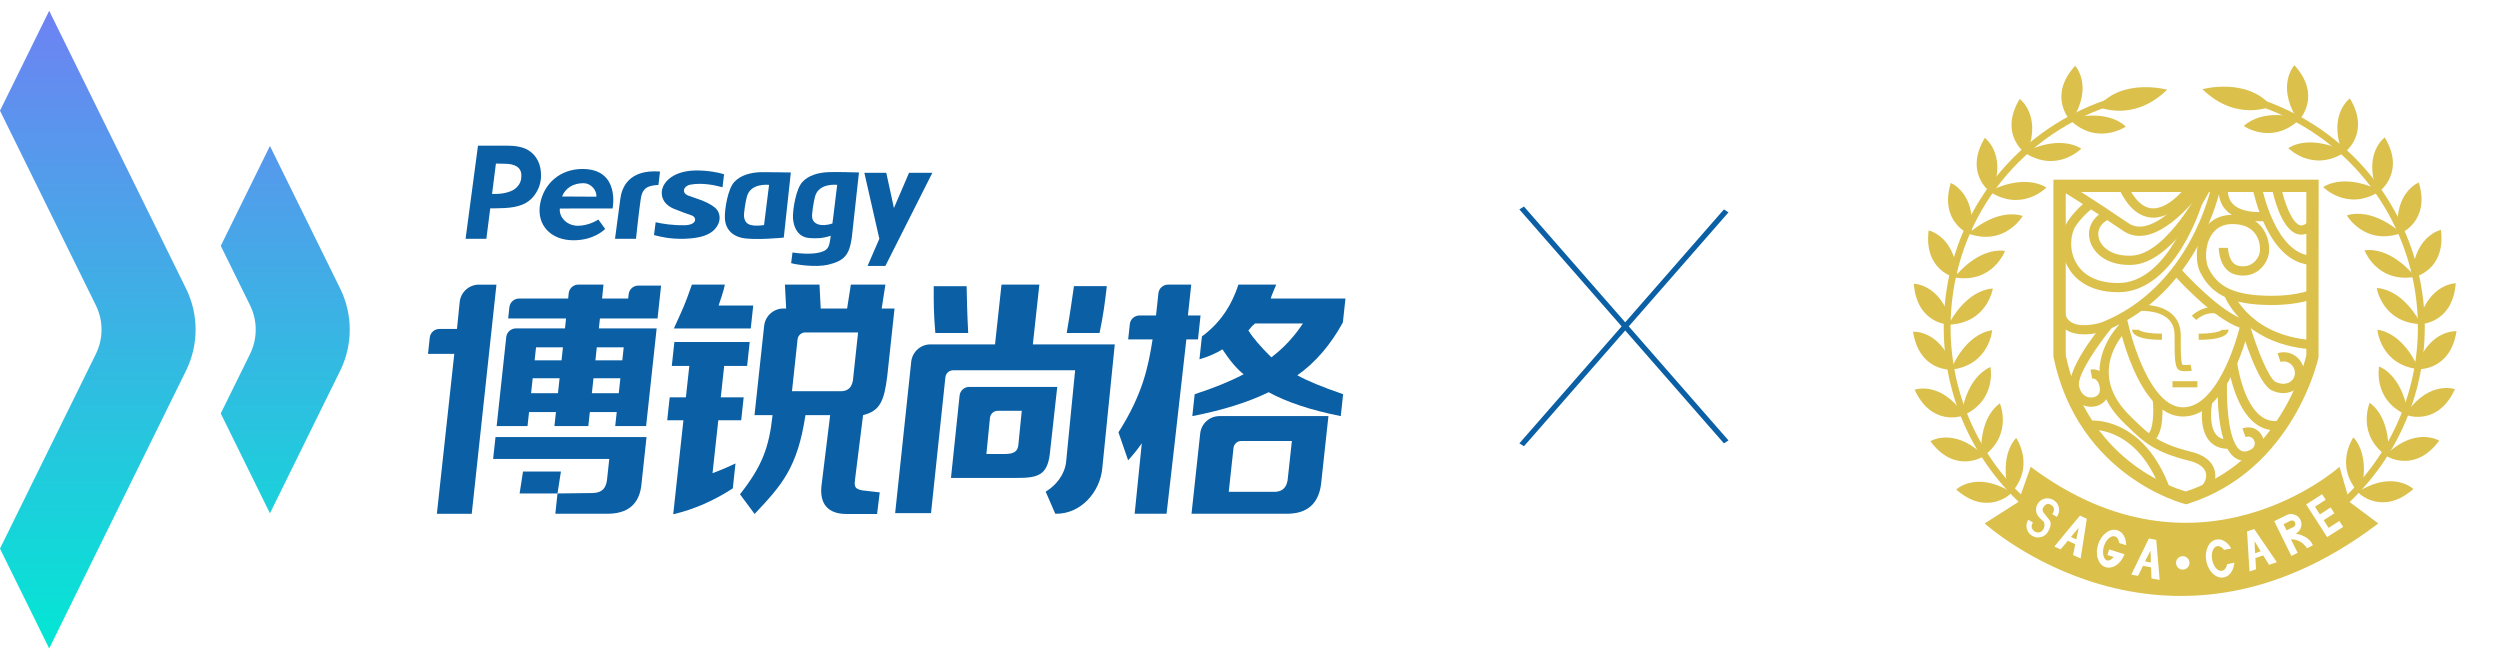 <svg width="230" height="60" viewBox="0 0 230 60" fill="none" xmlns="http://www.w3.org/2000/svg">
<g clip-path="url(#clip0_1813_11305)">
<path d="M4.522 59.653L0 50.475C0 50.475 0 50.473 0 50.471L8.819 32.568C9.515 31.155 9.515 29.5 8.819 28.087L0 10.184C0 10.184 0 10.182 0 10.18L4.522 0.999C4.524 0.997 4.528 0.997 4.528 0.999L17.115 26.548C18.289 28.929 18.289 31.72 17.115 34.101L4.528 59.653C4.528 59.655 4.524 59.655 4.522 59.653ZM24.835 13.429L20.311 22.618L23.005 28.087C23.7 29.5 23.7 31.155 23.005 32.568L20.306 38.043H20.313L24.835 47.226L31.298 34.103C32.47 31.722 32.47 28.931 31.298 26.55L24.835 13.429Z" fill="url(#paint0_linear_1813_11305)"/>
<path d="M53.583 15.546C51.535 15.546 50.018 16.889 49.688 18.773C49.354 20.683 50.654 22.107 52.762 22.105C54.683 22.105 55.63 21.1 55.677 21.063L55.048 20.196C55.001 20.231 54.173 20.77 53.164 20.772C52.085 20.759 51.415 19.92 51.506 19.183L56.36 19.177C56.358 19.175 57.099 15.546 53.583 15.546ZM51.71 18.078C52.019 17.269 52.791 16.854 53.657 16.854C54.444 16.854 54.918 17.572 54.868 18.096L51.71 18.078Z" fill="#0A5FA5"/>
<path d="M49.492 14.795C49.282 14.379 48.991 14.057 48.619 13.828C48.167 13.545 47.514 13.403 46.653 13.403H43.975L42.833 21.971H44.745L45.102 19.167C45.168 19.169 45.799 19.177 46.47 19.138C47.72 19.064 48.572 18.759 49.154 17.981C49.546 17.457 49.775 16.844 49.775 16.153C49.775 15.678 49.702 15.222 49.492 14.795ZM47.538 17.236C46.921 17.863 45.632 17.859 45.269 17.843L45.624 15.047L46.445 15.066C47.388 15.066 47.965 15.408 47.965 16.136C47.967 16.468 47.922 16.846 47.538 17.236Z" fill="#0A5FA5"/>
<path d="M60.721 15.781C57.771 15.557 57.187 17.349 57.069 18.303L56.581 21.971H58.512C58.512 21.971 58.79 19.316 58.949 18.307C59.106 17.176 59.747 17.071 60.577 17.015L60.721 15.781Z" fill="#0A5FA5"/>
<path d="M66.471 17.23L66.613 16.031C66.091 15.862 65.087 15.672 63.985 15.682C61.909 15.734 61.093 16.726 60.919 17.415C60.919 17.415 60.564 18.606 62 19.21C62.535 19.431 63.267 19.695 63.624 19.814C64.133 19.982 64.144 20.702 62.982 20.722C61.804 20.737 60.892 20.578 60.321 20.444L60.168 21.624C60.606 21.748 61.651 22.018 63.032 21.966C64.513 21.906 65.264 21.595 65.726 21.125C65.969 20.877 66.126 20.574 66.18 20.295C66.266 19.864 66.128 19.404 65.792 19.115C65.093 18.511 63.772 18.179 63.323 17.995C62.675 17.752 62.875 17.116 63.494 16.99C64.684 16.77 65.875 17.071 66.471 17.23Z" fill="#0A5FA5"/>
<path d="M68.224 21.876C69.347 22.138 72.107 21.859 72.107 21.859C72.113 21.826 72.757 15.868 72.757 15.868C72.757 15.868 70.413 15.827 69.955 15.839C68.994 15.88 68.119 16.13 67.55 16.747C66.945 17.401 66.665 19.299 66.689 19.986C66.692 20.054 66.605 21.494 68.224 21.876ZM68.713 18.088C69.058 16.807 70.708 17.009 70.754 17.007L70.291 20.708C68.934 20.892 68.532 20.588 68.449 19.928C68.418 19.643 68.573 18.61 68.713 18.088Z" fill="#0A5FA5"/>
<path d="M79.024 15.866C79.024 15.866 76.86 15.802 76.223 15.837C75.261 15.878 74.387 16.128 73.817 16.745C73.213 17.399 72.928 19.324 72.953 20.011C72.955 20.081 72.982 21.81 74.486 21.902C75.049 21.94 75.618 21.952 76.4 21.7L76.427 21.69L76.375 22.07C76.264 22.767 76.144 23.045 75.391 23.231C74.607 23.423 73.467 23.32 72.909 23.229L72.784 24.209C73.219 24.343 75.032 24.619 76.163 24.358C77.702 23.998 78.133 23.444 78.364 21.874L79.024 15.866ZM76.668 19.899L76.58 20.564C75.596 20.887 74.764 20.669 74.713 19.953C74.684 19.668 74.843 18.608 74.981 18.086C75.325 16.805 76.976 17.007 77.021 17.005L76.668 19.899Z" fill="#0A5FA5"/>
<path d="M79.817 24.463H81.455L85.777 15.897H83.633L82.241 19.138L81.537 15.897H79.519L80.9 21.968L79.817 24.463Z" fill="#0A5FA5"/>
<path d="M95.621 26.183H92.139L91.543 31.683H85.607C84.695 31.683 83.932 32.37 83.833 33.276L82.354 47.209H85.653L86.977 34.703C87.016 34.34 87.322 34.066 87.687 34.066H98.912L98.078 42.533C97.942 43.667 97.144 44.678 96.201 45.231L97.086 47.265C99.401 47.325 101.233 45.281 101.416 43.02L102.559 31.683H95.021L95.621 26.183Z" fill="#0A5FA5"/>
<path d="M89.075 30.635C88.972 28.684 88.96 27.621 88.929 26.328H85.904C85.894 27.962 85.904 28.882 86.051 30.635H89.075Z" fill="#0A5FA5"/>
<path d="M101.827 26.325H98.803C98.615 27.619 98.475 28.681 98.136 30.633H101.161C101.518 28.881 101.639 27.961 101.827 26.325Z" fill="#0A5FA5"/>
<path d="M97.266 35.595H89.17C88.714 35.595 88.331 35.939 88.283 36.393L87.489 43.969H93.459C95.466 43.981 96.341 43.735 96.581 41.776L97.266 35.595ZM93.688 40.936C93.628 41.505 93.327 41.769 92.413 41.769H90.748L91.078 38.434C91.12 38.072 91.425 37.794 91.79 37.794H94.002L93.688 40.936Z" fill="#0A5FA5"/>
<path d="M110.45 29.024H109.289L109.594 26.183H107.461C107.005 26.183 106.624 26.526 106.574 26.979L106.355 29.024H104.831C104.375 29.024 103.993 29.366 103.944 29.82L103.793 31.223H106.038V31.225C105.639 33.761 105.13 36.265 102.898 39.776L103.787 42.347C104.265 41.829 104.68 41.305 105.045 40.783C104.688 44.29 104.389 47.265 104.389 47.265H107.323C107.323 47.265 108.552 36.632 109.145 31.225H110.215L110.45 29.024Z" fill="#0A5FA5"/>
<path d="M110.419 39.873L109.619 47.263H118.22C120.291 47.323 121.407 46.314 121.57 44.239L122.216 38.281H112.191C111.282 38.281 110.518 38.968 110.419 39.873ZM113.483 41.21C113.522 40.847 113.827 40.573 114.193 40.573H118.853L118.494 43.872C118.449 44.849 117.972 45.307 117.062 45.245H113.044L113.483 41.21Z" fill="#0A5FA5"/>
<path d="M123.544 29.666L123.782 27.466H116.908C116.92 27.345 117.33 26.367 117.413 26.183H113.931C113.285 28.199 112.167 29.789 110.576 30.949L110.349 33.057C111.168 32.814 111.876 32.506 112.464 32.141C113.145 33.181 113.796 33.944 114.415 34.433C113.12 35.106 111.618 35.716 109.91 36.267L109.693 38.283C112.503 37.734 114.84 37 116.714 36.084C118.387 37 120.598 37.734 123.35 38.283L123.567 36.267C121.624 35.597 120.219 35.015 119.354 34.526C121.005 33.364 122.403 31.745 123.544 29.666ZM116.965 32.873C115.971 31.898 115.265 31.073 114.849 30.398C114.915 30.338 115.02 30.214 115.164 30.031C115.298 29.909 115.402 29.818 115.47 29.756H119.87C119.063 30.98 118.096 32.019 116.965 32.873Z" fill="#0A5FA5"/>
<path d="M57.835 27.07L57.792 27.466H55.39L55.522 26.183H53.208C52.752 26.183 52.37 26.526 52.32 26.979L52.273 27.466H47.751C47.295 27.466 46.913 27.809 46.864 28.263L46.752 29.298H52.077L51.978 30.214H47.462C47.006 30.214 46.624 30.557 46.575 31.011L45.692 39.197H48.533L48.671 37.913H51.147L51.008 39.197H54.126L54.264 37.913H56.739L56.601 39.197H59.442L60.412 30.214H55.095L55.194 29.298H60.494L60.82 26.274H58.722C58.266 26.274 57.884 26.618 57.835 27.07ZM51.334 36.174H48.859L49.007 34.8H51.483L51.334 36.174ZM51.662 33.148H49.187L49.315 31.957H51.79L51.662 33.148ZM56.927 36.174H54.452L54.6 34.8H57.076L56.927 36.174ZM57.381 31.957L57.253 33.148H54.778L54.905 31.957H57.381Z" fill="#0A5FA5"/>
<path d="M45.366 42.223H56.053L55.846 44.146C55.745 44.901 55.415 45.318 54.575 45.359L51.291 45.398L51.091 47.263H55.696C57.767 47.323 58.877 46.376 59.027 44.422L59.481 40.208H45.587L45.366 42.223Z" fill="#0A5FA5"/>
<path d="M44.066 26.186C43.154 26.186 42.391 26.873 42.292 27.779L42.042 30.263H40.425C39.969 30.263 39.587 30.605 39.538 31.059L39.377 32.555H41.795L40.192 47.267H43.4L45.673 26.189H44.066V26.186Z" fill="#0A5FA5"/>
<path d="M48.118 43.381L47.804 45.396H51.291L51.605 43.381H48.118Z" fill="#0A5FA5"/>
<path d="M69.297 28.108H66.11C66.196 27.864 66.597 26.711 66.689 26.183H63.655C62.999 28.056 62.887 28.269 61.996 30.216H69.07L69.297 28.108Z" fill="#0A5FA5"/>
<path d="M66.083 38.663H68.191L68.418 36.554H66.31L66.625 33.664H68.736L68.973 31.465H62.043L61.806 33.664H63.417L63.102 36.554H61.612L61.385 38.663H62.875L61.936 47.313C63.896 46.855 65.687 46.048 67.418 44.93L67.665 42.638C67.096 42.91 66.411 43.216 65.553 43.531L66.083 38.663Z" fill="#0A5FA5"/>
<path d="M81.457 26.183H78.277L77.935 28.382H75.505L75.393 26.183H72.214L72.326 28.382H72.076C71.164 28.382 70.401 29.069 70.302 29.975L69.415 38.19H71.077C70.751 41.192 70.11 42.894 68.08 45.474L69.425 47.286C71.958 44.592 73.361 43.032 74.102 38.19H76.375L75.595 44.536C75.333 46.391 76.214 47.286 77.865 47.286H80.693L80.935 45.299L79.307 45.111C78.496 44.957 78.612 44.61 78.684 43.938L79.402 38.192C80.947 37.81 81.339 36.917 81.624 34.629L82.298 28.384H81.114L81.457 26.183ZM78.5 34.708C78.461 35.623 78.019 36.053 77.169 35.991H72.862L73.376 31.221C73.415 30.858 73.72 30.584 74.085 30.584H78.944L78.5 34.708Z" fill="#0A5FA5"/>
</g>
<g clip-path="url(#clip1_1813_11305)">
<path d="M201.137 46.394L200.981 46.356C200.884 46.331 191.219 43.855 188.928 32.876L188.916 32.763V16.532H213.316L213.303 32.876C213.282 32.982 211.046 43.253 201.288 46.348L201.137 46.394ZM190.049 32.699C192.083 42.309 199.878 44.87 201.099 45.215C209.736 42.377 212.002 33.466 212.183 32.695V17.665H190.049V32.699Z" fill="#DBC04B"/>
<path d="M198.109 20.023C198.042 20.023 197.978 20.019 197.911 20.015C196.749 19.922 195.763 19.059 194.98 17.442L195.742 17.071C196.387 18.398 197.136 19.101 197.974 19.168C199.339 19.269 200.791 17.652 201.234 17.016L201.929 17.501C201.861 17.61 200.151 20.023 198.109 20.023Z" fill="#DBC04B"/>
<path d="M195.877 24.374C193.767 24.374 192.537 23.241 192.255 22.078C191.982 20.967 192.554 19.905 193.712 19.371L194.07 20.141C193.274 20.508 192.908 21.156 193.081 21.876C193.295 22.756 194.319 23.607 196.125 23.519C199.389 23.367 202.552 17.13 202.581 17.071L203.339 17.45C203.204 17.724 199.92 24.192 196.168 24.369C196.066 24.374 195.974 24.374 195.877 24.374Z" fill="#DBC04B"/>
<path d="M196.837 21.703C196.323 21.703 195.818 21.564 195.334 21.236C191.809 18.84 189.817 17.636 189.796 17.623L190.234 16.894C190.255 16.907 192.259 18.12 195.81 20.529C196.778 21.186 198.079 20.828 199.675 19.459C200.956 18.364 201.92 17.021 201.933 17.008L202.623 17.501C202.476 17.707 199.583 21.703 196.837 21.703Z" fill="#DBC04B"/>
<path d="M194.879 26.884C191.923 26.884 190.684 25.393 190.213 24.504C189.408 23.001 189.636 21.249 190.276 20.297C191.021 19.185 192.116 18.368 192.163 18.335L192.668 19.017C192.659 19.025 191.64 19.788 190.979 20.773C190.495 21.497 190.322 22.912 190.962 24.108C191.434 24.988 192.495 26.037 194.883 26.037C194.887 26.037 194.891 26.037 194.896 26.037C199.444 26.033 201.735 18.63 201.756 18.558L202.569 18.802C202.543 18.882 201.949 20.824 200.732 22.79C199.077 25.464 197.06 26.884 194.896 26.884C194.887 26.884 194.883 26.884 194.879 26.884Z" fill="#DBC04B"/>
<path d="M191.75 30.762C191.135 30.762 190.483 30.644 189.969 30.269C189.341 29.81 189.038 29.069 189.059 28.071L189.91 28.092C189.893 28.808 190.074 29.297 190.47 29.587C191.278 30.181 192.845 29.831 193.38 29.65C201.588 26.34 203.436 17.206 203.457 17.113L204.291 17.274C204.274 17.37 202.333 26.955 193.679 30.438C193.603 30.463 192.723 30.762 191.75 30.762Z" fill="#DBC04B"/>
<path d="M200.834 38.321C196.606 38.321 194.875 29.604 194.803 29.233L195.637 29.073C196.088 31.411 197.903 37.475 200.834 37.475C202.64 37.475 203.975 35.42 204.784 33.693C205.453 32.261 205.87 30.817 206.047 30.143C203.55 29.276 200.114 25.435 199.958 25.262L200.594 24.698C200.632 24.74 204.405 28.96 206.645 29.431L207.066 29.52L206.974 29.941C206.894 30.278 205.049 38.321 200.834 38.321Z" fill="#DBC04B"/>
<path d="M192.378 37.424C192.209 37.424 192.037 37.403 191.868 37.353C191.127 37.146 190.609 36.527 190.436 35.664C190.377 35.369 190.264 33.693 193.645 29.604L194.298 30.143C193.026 31.689 191.076 34.506 191.27 35.5C191.375 36.047 191.67 36.418 192.095 36.536C192.445 36.633 192.824 36.54 193.043 36.3C193.266 36.056 193.228 35.458 192.971 35.087C192.891 34.973 192.799 34.893 192.702 34.855C192.63 34.83 192.559 34.822 192.479 34.839L192.323 34.005C192.559 33.958 192.79 33.98 193.009 34.068C193.262 34.165 193.489 34.354 193.666 34.603C194.1 35.222 194.226 36.27 193.666 36.877C193.346 37.226 192.87 37.424 192.378 37.424Z" fill="#DBC04B"/>
<path d="M202.278 45.691V44.84C202.472 44.84 202.893 44.44 202.96 43.889C203.045 43.185 202.485 42.65 201.377 42.381C198.206 41.61 197.128 40.574 195.886 39.37C195.768 39.256 195.645 39.138 195.519 39.016C193.94 37.517 193.144 35.891 193.152 34.186C193.165 31.549 195.106 29.718 195.191 29.642L195.768 30.265L195.477 29.953L195.768 30.265C195.751 30.282 194.012 31.937 194.003 34.203C193.999 35.66 194.706 37.075 196.104 38.405C196.231 38.528 196.357 38.645 196.475 38.763C197.679 39.926 198.627 40.844 201.575 41.56C203.845 42.111 203.853 43.56 203.803 43.994C203.693 44.899 202.981 45.691 202.278 45.691Z" fill="#DBC04B"/>
<path d="M210.065 36.165C209.715 36.165 209.349 36.081 208.991 35.908C207.727 35.306 206.363 30.834 206.106 29.941L206.923 29.701C207.635 32.143 208.742 34.843 209.361 35.137C209.837 35.365 210.317 35.365 210.675 35.142C210.962 34.961 211.126 34.661 211.13 34.32C211.13 33.967 210.97 33.647 210.692 33.444C210.427 33.255 210.107 33.2 209.808 33.301L209.538 32.497C210.09 32.312 210.709 32.408 211.189 32.758C211.694 33.124 211.985 33.697 211.981 34.325C211.976 34.956 211.661 35.529 211.13 35.862C210.806 36.064 210.444 36.165 210.065 36.165Z" fill="#DBC04B"/>
<path d="M209.298 39.585C208.679 39.585 208.102 39.399 207.58 39.029C205.479 37.538 204.982 33.533 204.961 33.36L205.803 33.259C205.807 33.297 206.279 37.066 208.069 38.334C208.599 38.709 209.18 38.818 209.85 38.671L210.035 39.5C209.783 39.559 209.538 39.585 209.298 39.585Z" fill="#DBC04B"/>
<path d="M206.498 42.389C206.148 42.389 205.82 42.276 205.533 42.048C203.853 40.726 204.017 35.689 204.043 35.121L204.889 35.158C204.83 36.586 204.923 40.49 206.056 41.383C206.258 41.543 206.481 41.581 206.755 41.501C207.129 41.391 207.369 41.189 207.428 40.928C207.479 40.709 207.395 40.456 207.218 40.305C207.1 40.204 206.898 40.102 206.595 40.216L206.3 39.42C206.83 39.222 207.369 39.311 207.774 39.664C208.182 40.023 208.372 40.591 208.254 41.113C208.127 41.686 207.664 42.124 206.982 42.318C206.822 42.368 206.658 42.389 206.498 42.389Z" fill="#DBC04B"/>
<path d="M201.086 34.152C200.93 34.152 200.758 34.139 200.598 34.101C200.105 33.988 200.054 33.145 200.063 31.385C200.063 31.133 200.067 30.905 200.059 30.745C200.038 30.139 199.827 29.654 199.427 29.305C198.458 28.454 196.702 28.614 196.685 28.618L196.631 28.054C196.711 28.046 198.648 27.869 199.802 28.88C200.324 29.334 200.602 29.958 200.627 30.728C200.631 30.897 200.631 31.128 200.631 31.389C200.627 31.962 200.623 33.276 200.779 33.558C201.065 33.613 201.419 33.567 201.537 33.545L201.642 34.101C201.621 34.11 201.381 34.152 201.086 34.152Z" fill="#DBC04B"/>
<path d="M202.047 29.444L201.642 29.048C201.659 29.031 203.386 27.317 205.357 28.964L204.994 29.398C203.432 28.088 202.101 29.389 202.047 29.444Z" fill="#DBC04B"/>
<path d="M198.901 31.263C197.541 31.263 196.669 31.074 196.319 30.703C196.159 30.535 196.151 30.379 196.151 30.32L196.715 30.349C196.719 30.307 196.707 30.29 196.707 30.29C196.707 30.294 196.926 30.695 198.897 30.695V31.263H198.901Z" fill="#DBC04B"/>
<path d="M202.278 31.263V30.699C204.249 30.699 204.468 30.295 204.468 30.295C204.468 30.295 204.459 30.311 204.459 30.354L205.024 30.324C205.028 30.383 205.015 30.539 204.855 30.707C204.51 31.074 203.638 31.263 202.278 31.263Z" fill="#DBC04B"/>
<path d="M202.16 35.07H199.869V35.635H202.16V35.07Z" fill="#DBC04B"/>
<path d="M208.978 28.063C208.599 28.063 208.191 28.05 207.757 28.021C204.291 27.793 203.12 26.404 202.434 25.077C201.975 24.188 201.945 22.462 202.695 21.224C203.099 20.558 203.895 19.767 205.373 19.767C206.498 19.767 207.374 20.108 207.98 20.782C208.658 21.54 208.822 22.55 208.746 23.241C208.696 23.708 208.405 24.424 207.761 24.9C207.382 25.182 206.733 25.477 205.811 25.3C204.135 24.976 204.127 22.891 204.127 22.803L204.977 22.807L204.552 22.803H204.977C204.977 22.82 204.99 24.273 205.975 24.462C206.472 24.559 206.902 24.475 207.26 24.214C207.66 23.919 207.871 23.464 207.908 23.144C207.963 22.66 207.849 21.893 207.353 21.346C206.919 20.861 206.253 20.613 205.377 20.613C204.506 20.613 203.849 20.967 203.423 21.666C202.796 22.693 202.889 24.104 203.188 24.689C203.794 25.864 204.775 26.976 207.812 27.174C211.029 27.385 212.553 26.677 212.57 26.673L212.937 27.439C212.873 27.465 211.589 28.063 208.978 28.063Z" fill="#DBC04B"/>
<path d="M212.743 24.374C208.641 24.298 207.302 17.623 207.247 17.341L208.081 17.181C208.094 17.244 209.345 23.464 212.76 23.527L212.743 24.374Z" fill="#DBC04B"/>
<path d="M211.724 21.586C211.589 21.586 211.467 21.565 211.362 21.535C209.808 21.085 209.1 17.728 209.024 17.345L209.858 17.181C210.124 18.52 210.839 20.504 211.597 20.723C211.838 20.794 212.124 20.655 212.44 20.318L213.059 20.895C212.553 21.43 212.09 21.586 211.724 21.586Z" fill="#DBC04B"/>
<path d="M207.883 20.36C206.46 20.36 205.416 20.011 204.775 19.316C204.005 18.478 204.135 17.467 204.14 17.425L204.982 17.539C204.978 17.564 204.906 18.213 205.407 18.752C205.946 19.325 206.982 19.581 208.401 19.497L208.452 20.344C208.258 20.352 208.069 20.36 207.883 20.36Z" fill="#DBC04B"/>
<path d="M213.05 32.16C206.531 31.861 204.733 27.431 204.662 27.241L205.453 26.934C205.521 27.102 207.146 31.04 213.093 31.314L213.05 32.16Z" fill="#DBC04B"/>
<path d="M197.991 40.671L197.587 39.926C198.1 39.648 198.168 37.883 198.05 36.78L198.892 36.691C198.955 37.239 199.187 40.023 197.991 40.671Z" fill="#DBC04B"/>
<path d="M198.85 45.266C196.69 39.315 192.609 39.534 192.436 39.542L192.373 38.696C192.571 38.679 197.258 38.393 199.65 44.975L198.85 45.266Z" fill="#DBC04B"/>
<path d="M204.965 41.286C204.253 41.286 203.685 41.046 203.272 40.574C202.207 39.357 202.661 37.016 202.682 36.915L203.516 37.083C203.403 37.648 203.255 39.269 203.912 40.019C204.19 40.334 204.594 40.469 205.142 40.431L205.201 41.278C205.116 41.282 205.041 41.286 204.965 41.286Z" fill="#DBC04B"/>
<path d="M210.966 47.898C210.882 47.868 210.802 47.872 210.726 47.91L210.082 48.226L210.359 48.794L211 48.479C211.075 48.441 211.13 48.382 211.16 48.298C211.189 48.218 211.181 48.138 211.143 48.057C211.109 47.982 211.05 47.927 210.966 47.898Z" fill="#DBC04B"/>
<path d="M207.471 50.892L207.984 50.719L207.416 49.784L207.445 50.492L207.471 50.892Z" fill="#DBC04B"/>
<path d="M190.524 49.405L191.017 49.624L191.24 48.559L190.781 49.09L190.524 49.405Z" fill="#DBC04B"/>
<path d="M197.351 51.65L197.881 51.747L197.848 50.656L197.523 51.283L197.351 51.65Z" fill="#DBC04B"/>
<path d="M216.171 46.192L215.236 42.945C215.236 42.945 202.32 54.539 186.823 42.945L185.673 46.192L182.591 48.155C182.591 48.155 199.078 63.168 218.803 48.155L216.171 46.192ZM188.899 46.634C188.848 46.563 188.777 46.5 188.684 46.445C188.406 46.281 188.175 46.361 187.985 46.681C187.834 46.938 187.947 47.11 188.208 47.413C188.293 47.506 188.516 47.805 188.592 47.906C188.592 47.91 188.596 47.919 188.6 47.923C188.604 47.927 188.608 47.936 188.608 47.94C188.625 47.974 188.642 48.016 188.651 48.07C188.693 48.302 188.613 48.584 188.415 48.925C188.267 49.178 188.048 49.342 187.766 49.414C187.484 49.485 187.215 49.447 186.962 49.296C186.709 49.148 186.545 48.929 186.469 48.647C186.393 48.365 186.431 48.096 186.583 47.843C186.591 47.83 186.595 47.822 186.6 47.813L187.029 48.066C187.025 48.075 187.017 48.087 187.008 48.104C186.916 48.26 186.89 48.411 186.928 48.555C186.97 48.698 187.059 48.812 187.198 48.896C187.337 48.98 187.484 49.005 187.627 48.972C187.775 48.938 187.893 48.845 187.985 48.689C188.019 48.63 188.048 48.567 188.065 48.504C188.082 48.441 188.095 48.382 188.095 48.323C188.095 48.264 188.09 48.209 188.078 48.15C188.065 48.096 188.031 48.032 188.015 47.99C187.855 47.856 187.501 47.519 187.421 47.346L187.417 47.342C187.341 47.186 187.307 47.018 187.316 46.849C187.324 46.676 187.37 46.516 187.459 46.361C187.606 46.108 187.825 45.948 188.107 45.876C188.389 45.809 188.659 45.847 188.912 45.998C189.164 46.146 189.329 46.361 189.404 46.643C189.48 46.925 189.442 47.19 189.295 47.443C189.27 47.485 189.249 47.519 189.223 47.548L188.794 47.295C188.819 47.266 188.844 47.237 188.87 47.194C188.933 47.089 188.962 46.988 188.962 46.891C188.971 46.79 188.945 46.706 188.899 46.634ZM191.712 49.511L191.417 51.376L190.722 51.06L190.836 50.513L190.925 50.062L190.238 49.751L189.943 50.104L189.573 50.542L189 50.281L190.2 48.824L190.651 48.285L191.358 47.434L191.986 47.721L191.712 49.511ZM193.51 51.094C193.569 51.347 193.687 51.528 193.872 51.562C194.125 51.608 194.281 51.401 194.47 51.25L193.881 51.06L194.041 50.542L195.452 50.993C195.389 51.161 195.313 51.313 195.216 51.452C195.178 51.515 195.136 51.578 195.09 51.629C194.896 51.869 194.677 52.037 194.433 52.138C194.188 52.239 193.952 52.252 193.721 52.181C193.376 52.071 193.14 51.814 193.005 51.401C192.87 50.993 192.879 50.551 193.03 50.083C193.178 49.616 193.426 49.258 193.771 49.001C194.117 48.748 194.462 48.677 194.803 48.786C194.967 48.841 195.111 48.934 195.233 49.064C195.355 49.195 195.447 49.359 195.511 49.544C195.574 49.734 195.603 49.94 195.608 50.163L194.963 49.957C194.946 49.801 194.9 49.666 194.833 49.561C194.765 49.452 194.681 49.384 194.576 49.351C194.395 49.292 194.205 49.351 194.007 49.528C193.809 49.704 193.662 49.944 193.565 50.252L193.561 50.256C193.472 50.563 193.451 50.841 193.51 51.094ZM197.936 53.212L197.915 52.652L197.898 52.193L197.157 52.054L196.955 52.467L196.698 52.981L196.079 52.863L196.9 51.166L197.212 50.534L197.696 49.54L198.374 49.666L198.53 51.469L198.686 53.351L197.936 53.212ZM200.813 52.404C200.471 52.404 200.194 52.126 200.194 51.785C200.194 51.444 200.471 51.166 200.813 51.166C201.154 51.166 201.432 51.444 201.432 51.785C201.432 52.126 201.154 52.404 200.813 52.404ZM205.26 52.665C205.083 52.917 204.864 53.069 204.603 53.12C204.371 53.166 204.148 53.132 203.92 53.019C203.697 52.905 203.499 52.724 203.335 52.484C203.171 52.239 203.053 51.962 202.986 51.65L202.981 51.637C202.885 51.157 202.927 50.724 203.104 50.332C203.28 49.94 203.546 49.713 203.899 49.641C204.156 49.591 204.405 49.637 204.653 49.789C204.902 49.94 205.104 50.159 205.272 50.454L204.611 50.589C204.518 50.462 204.417 50.365 204.304 50.307C204.19 50.248 204.081 50.227 203.975 50.248C203.79 50.285 203.651 50.429 203.563 50.677C203.474 50.926 203.461 51.208 203.525 51.524L203.529 51.545C203.6 51.848 203.718 52.096 203.891 52.286C204.064 52.475 204.245 52.551 204.43 52.513C204.544 52.488 204.645 52.425 204.725 52.315C204.809 52.206 204.864 52.071 204.893 51.903L205.563 51.768C205.533 52.113 205.432 52.412 205.26 52.665ZM208.755 51.966L208.46 51.49L208.216 51.098L207.5 51.343L207.525 51.801L207.555 52.374L206.957 52.576L206.835 50.694L206.797 49.995L206.729 48.892L207.382 48.668L208.405 50.159L209.467 51.721L208.755 51.966ZM212.242 50.441C212.229 50.416 212.208 50.382 212.183 50.344C212.158 50.307 212.099 50.239 212.002 50.138C211.909 50.041 211.808 49.957 211.703 49.885C211.598 49.814 211.463 49.751 211.294 49.692C211.126 49.633 210.953 49.612 210.772 49.62L211.383 50.862L210.806 51.149L210.094 49.7L209.231 47.948L209.808 47.662L210.364 47.388C210.595 47.275 210.84 47.258 211.088 47.342C211.336 47.426 211.518 47.586 211.635 47.818C211.753 48.053 211.766 48.298 211.682 48.546C211.593 48.791 211.433 48.972 211.202 49.09C211.223 49.094 211.252 49.098 211.29 49.106C211.391 49.127 211.501 49.157 211.606 49.191C211.715 49.228 211.85 49.283 212.014 49.359C212.179 49.435 212.326 49.544 212.465 49.683C212.6 49.822 212.709 49.986 212.785 50.172L212.242 50.441ZM214.095 49.414L212.954 47.632L212.949 47.637L212.166 46.407L213.636 45.468L213.964 45.982L212.979 46.613L213.429 47.321L214.419 46.685L214.764 47.224L213.779 47.856L214.234 48.563L215.219 47.931L215.569 48.475L214.095 49.414Z" fill="#DBC04B"/>
<path d="M185.812 9.104C185.812 9.104 187.766 10.514 186.587 13.845C186.587 13.845 189.404 12.409 191.476 13.673C191.476 13.673 189.232 15.972 186.271 14.047C186.271 14.047 183.883 12.296 185.812 9.104Z" fill="#DBC04B"/>
<path d="M190.916 6.051C190.916 6.051 192.559 7.815 190.748 10.856C190.748 10.856 193.793 10.001 195.574 11.647C195.574 11.647 192.925 13.462 190.398 10.995C190.398 10.986 188.402 8.8 190.916 6.051Z" fill="#DBC04B"/>
<path d="M182.603 12.688C182.603 12.688 184.557 14.098 183.378 17.429C183.378 17.429 186.195 15.993 188.267 17.257C188.267 17.257 186.023 19.556 183.062 17.631C183.062 17.636 180.679 15.88 182.603 12.688Z" fill="#DBC04B"/>
<path d="M179.47 16.835C179.47 16.835 181.715 17.716 181.395 21.24C181.395 21.24 183.77 19.152 186.09 19.867C186.09 19.867 184.486 22.651 181.142 21.514C181.138 21.514 178.392 20.402 179.47 16.835Z" fill="#DBC04B"/>
<path d="M177.436 21.198C177.436 21.198 179.794 21.695 180.068 25.22C180.068 25.22 182.06 22.765 184.464 23.081C184.464 23.081 183.348 26.092 179.857 25.532C179.862 25.532 176.968 24.896 177.436 21.198Z" fill="#DBC04B"/>
<path d="M176.072 26.105C176.072 26.105 178.48 26.117 179.457 29.52C179.457 29.52 180.919 26.715 183.34 26.543C183.34 26.543 182.847 29.718 179.318 29.865C179.314 29.865 176.354 29.823 176.072 26.105Z" fill="#DBC04B"/>
<path d="M176 30.514C176 30.514 178.405 30.337 179.643 33.651C179.643 33.651 180.877 30.737 183.277 30.379C183.277 30.379 183.037 33.584 179.529 34.009C179.529 34.009 176.577 34.199 176 30.514Z" fill="#DBC04B"/>
<path d="M177.596 40.591C177.596 40.591 179.647 39.324 182.275 41.69C182.275 41.69 182.026 38.536 183.989 37.108C183.989 37.108 185.256 40.06 182.342 42.061C182.338 42.057 179.807 43.59 177.596 40.591Z" fill="#DBC04B"/>
<path d="M176.147 35.853C176.147 35.853 178.413 35.036 180.502 37.896C180.502 37.896 180.91 34.758 183.121 33.765C183.121 33.765 183.753 36.915 180.489 38.271C180.485 38.271 177.693 39.248 176.147 35.853Z" fill="#DBC04B"/>
<path d="M179.971 45.038C179.971 45.038 181.71 43.366 184.776 45.127C184.776 45.127 183.867 42.094 185.484 40.288C185.484 40.288 187.345 42.907 184.915 45.476C184.919 45.472 182.767 47.506 179.971 45.038Z" fill="#DBC04B"/>
<path d="M199.377 8.253C199.377 8.253 195.292 7.124 193.03 9.82C193.03 9.824 196.227 11.323 199.377 8.253Z" fill="#DBC04B"/>
<path d="M216.188 9.053C216.188 9.053 214.234 10.464 215.413 13.795C215.413 13.795 212.596 12.359 210.524 13.622C210.524 13.622 212.768 15.922 215.729 13.997C215.729 14.001 218.117 12.245 216.188 9.053Z" fill="#DBC04B"/>
<path d="M211.084 6C211.084 6 209.442 7.765 211.252 10.805C211.252 10.805 208.208 9.95 206.426 11.597C206.426 11.597 209.075 13.412 211.602 10.944C211.602 10.94 213.598 8.75 211.084 6Z" fill="#DBC04B"/>
<path d="M219.397 12.641C219.397 12.641 217.443 14.052 218.622 17.383C218.622 17.383 215.804 15.947 213.732 17.21C213.732 17.21 215.977 19.51 218.938 17.585C218.938 17.585 221.321 15.833 219.397 12.641Z" fill="#DBC04B"/>
<path d="M222.53 16.785C222.53 16.785 220.285 17.665 220.605 21.19C220.605 21.19 218.23 19.101 215.91 19.817C215.91 19.817 217.514 22.601 220.858 21.464C220.862 21.464 223.608 20.356 222.53 16.785Z" fill="#DBC04B"/>
<path d="M224.564 21.148C224.564 21.148 222.205 21.645 221.932 25.17C221.932 25.17 219.94 22.715 217.535 23.03C217.535 23.03 218.651 26.041 222.142 25.481C222.138 25.481 225.031 24.85 224.564 21.148Z" fill="#DBC04B"/>
<path d="M225.929 26.058C225.929 26.058 223.52 26.071 222.543 29.473C222.543 29.473 221.081 26.669 218.66 26.496C218.66 26.496 219.153 29.671 222.682 29.819C222.686 29.819 225.646 29.772 225.929 26.058Z" fill="#DBC04B"/>
<path d="M226 30.468C226 30.468 223.595 30.291 222.357 33.605C222.357 33.605 221.123 30.691 218.723 30.333C218.723 30.333 218.963 33.538 222.471 33.963C222.471 33.959 225.423 34.148 226 30.468Z" fill="#DBC04B"/>
<path d="M224.404 40.541C224.404 40.541 222.353 39.273 219.725 41.64C219.725 41.64 219.974 38.486 218.011 37.058C218.011 37.058 216.744 40.01 219.658 42.01C219.662 42.01 222.193 43.543 224.404 40.541Z" fill="#DBC04B"/>
<path d="M225.853 35.803C225.853 35.803 223.587 34.986 221.498 37.846C221.498 37.846 221.09 34.708 218.879 33.714C218.879 33.714 218.247 36.864 221.511 38.22C221.515 38.22 224.307 39.197 225.853 35.803Z" fill="#DBC04B"/>
<path d="M222.029 44.988C222.029 44.988 220.289 43.316 217.224 45.076C217.224 45.076 218.133 42.044 216.516 40.237C216.516 40.237 214.655 42.857 217.085 45.426C217.08 45.426 219.232 47.456 222.029 44.988Z" fill="#DBC04B"/>
<path d="M202.623 8.207C202.623 8.207 206.708 7.078 208.97 9.773C208.97 9.773 205.773 11.272 202.623 8.207Z" fill="#DBC04B"/>
<path d="M186.381 46.773C181.58 42.57 178.822 36.498 178.822 30.118C178.822 20.916 184.359 12.818 192.933 9.487C193.245 9.369 193.561 9.255 193.877 9.146L194.079 9.744C193.771 9.849 193.464 9.959 193.165 10.076C184.835 13.315 179.453 21.181 179.453 30.118C179.453 36.317 182.132 42.212 186.798 46.297L186.381 46.773Z" fill="#DBC04B"/>
<path d="M215.518 46.773L215.101 46.297C219.767 42.212 222.446 36.317 222.446 30.118C222.446 21.59 217.401 13.862 209.593 10.43C209.058 10.199 208.511 9.984 207.963 9.794L208.17 9.196C208.734 9.39 209.298 9.613 209.846 9.853C217.881 13.386 223.078 21.341 223.078 30.118C223.078 36.498 220.319 42.57 215.518 46.773Z" fill="#DBC04B"/>
</g>
<path fill-rule="evenodd" clip-rule="evenodd" d="M149.519 30.403L158.599 40.787L159.021 40.519L149.847 30.027L159.021 19.536L158.599 19.268L149.519 29.652L140.204 19L139.782 19.268L149.191 30.027L139.782 40.787L140.204 41.055L149.519 30.403Z" fill="#0A5FA5"/>
<defs>
<linearGradient id="paint0_linear_1813_11305" x1="16.089" y1="59.656" x2="16.089" y2="0.999" gradientUnits="userSpaceOnUse">
<stop stop-color="#03E7D4"/>
<stop offset="1" stop-color="#6E82F3"/>
</linearGradient>
<clipPath id="clip0_1813_11305">
<rect width="123.782" height="58.656" fill="white" transform="translate(0 1)"/>
</clipPath>
<clipPath id="clip1_1813_11305">
<rect width="50" height="48.825" fill="white" transform="translate(176 6)"/>
</clipPath>
</defs>
</svg>
